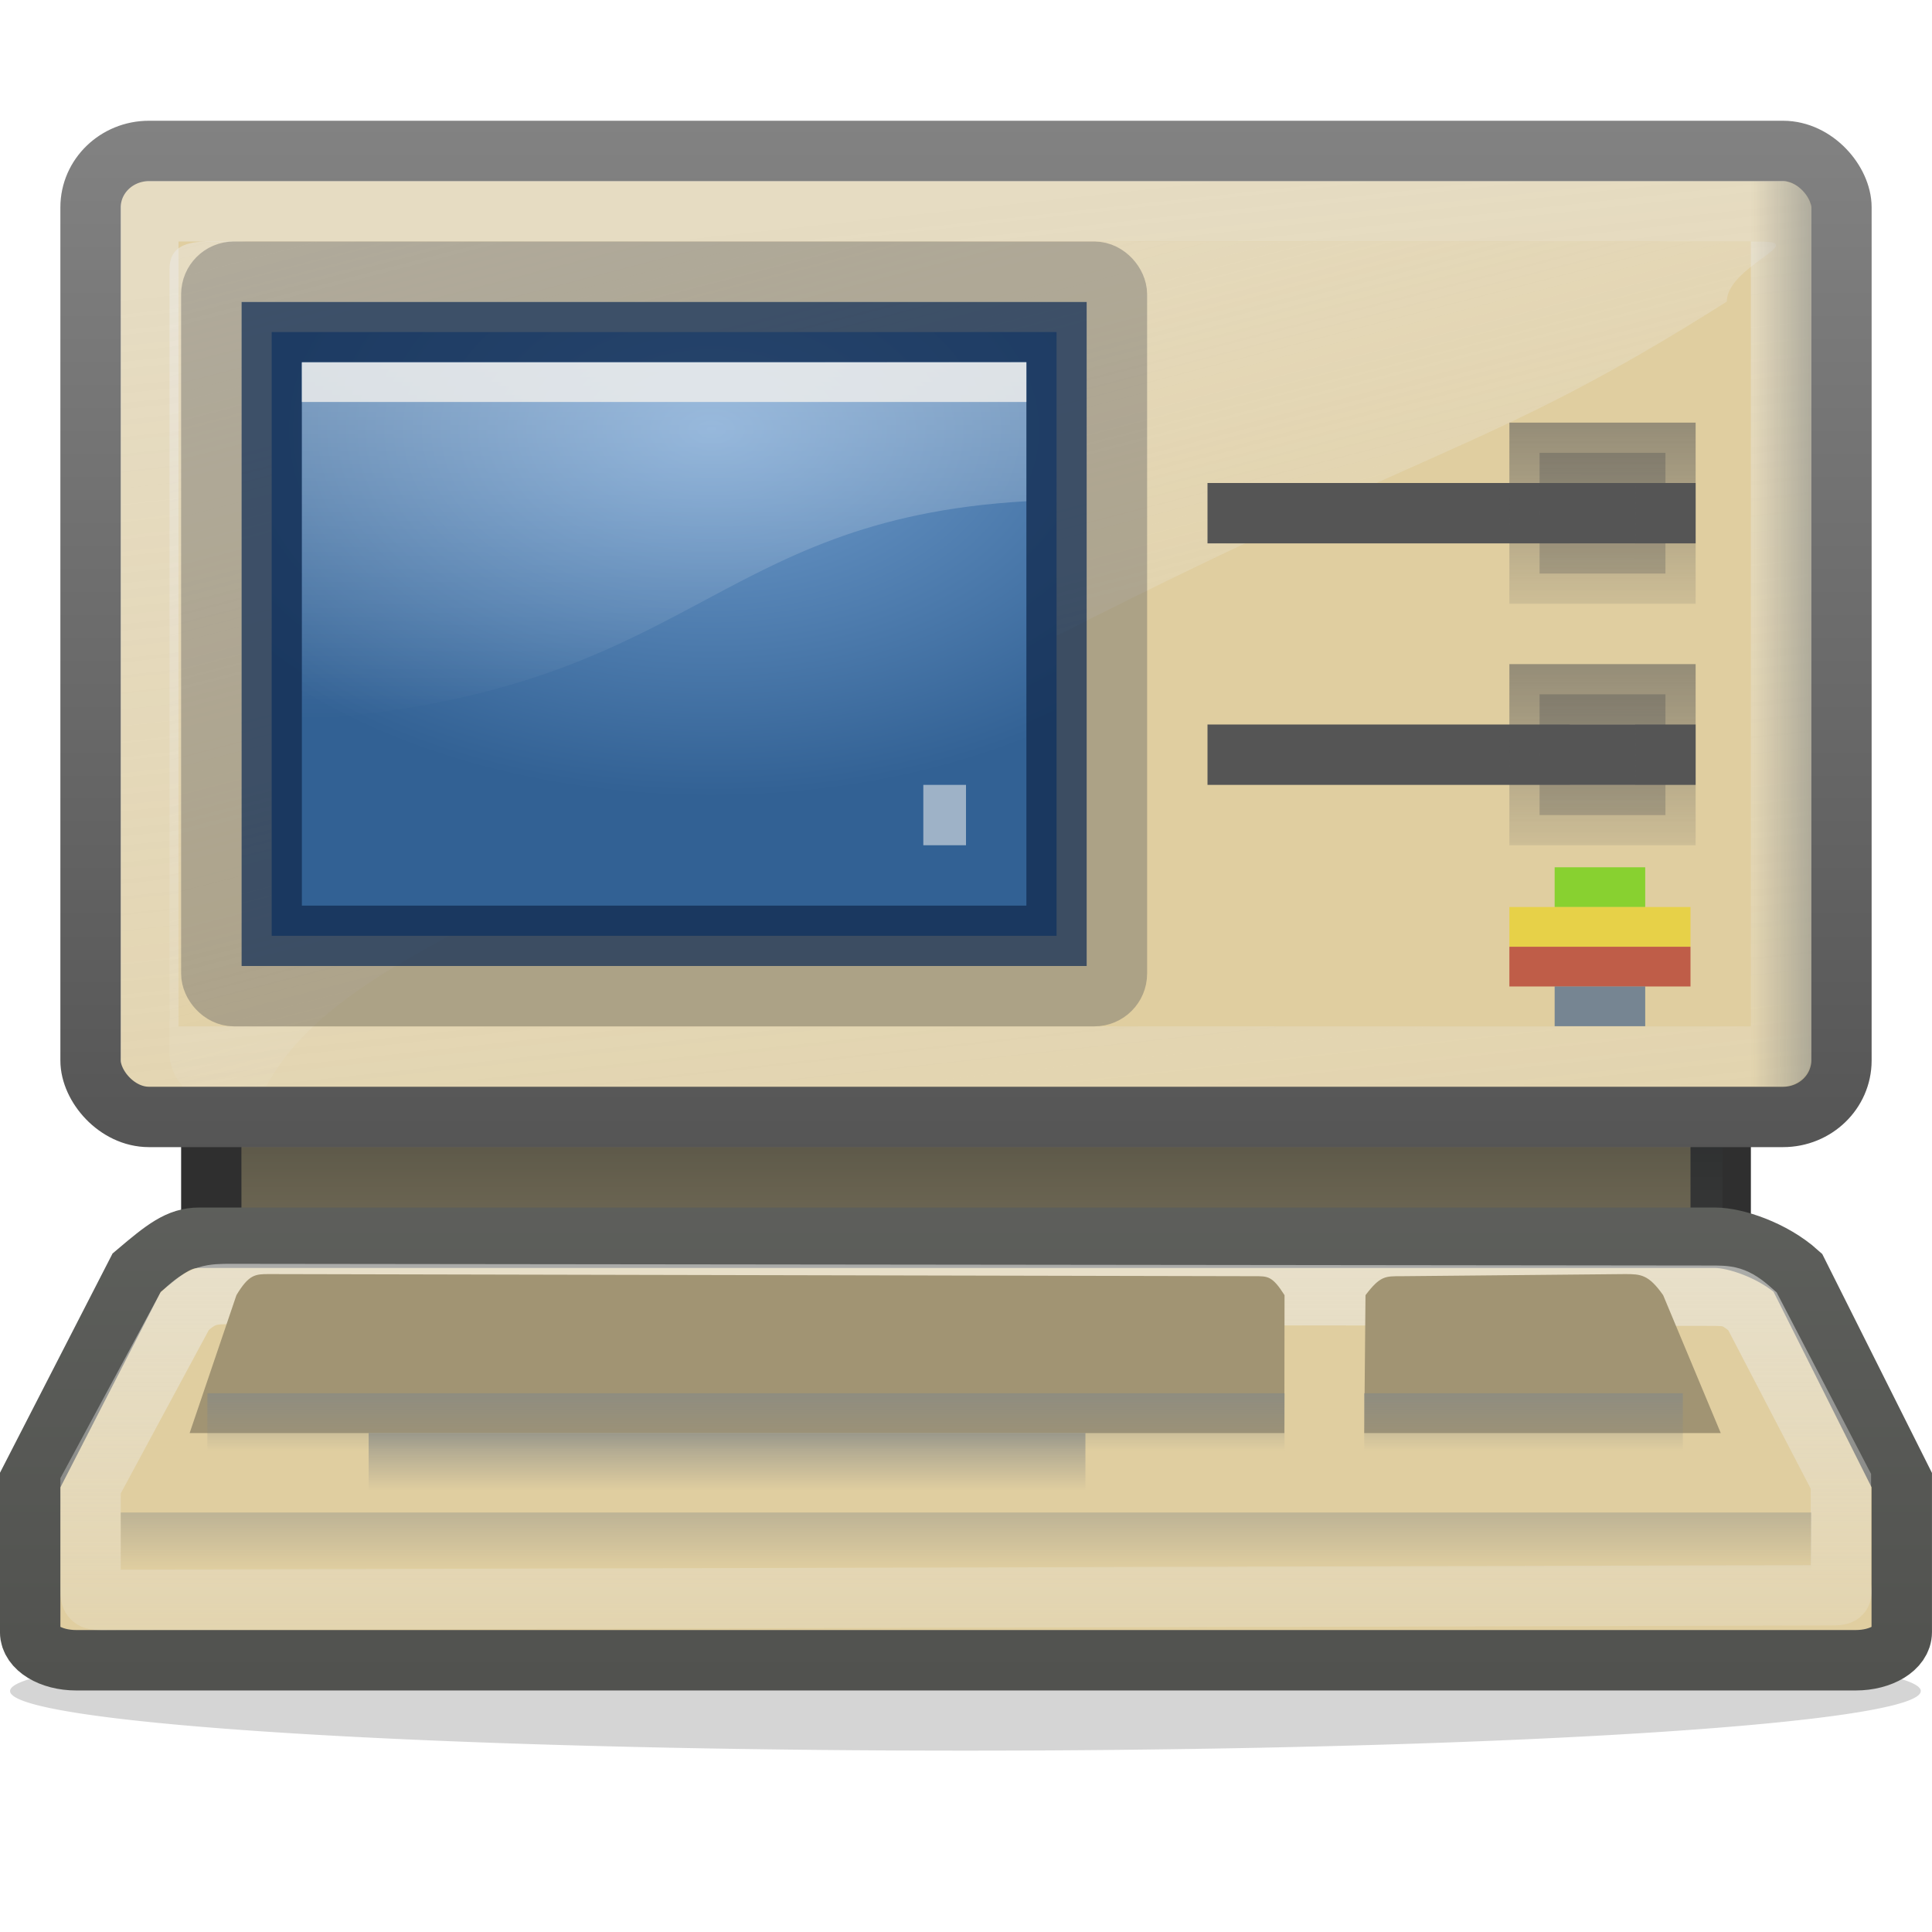 <?xml version="1.0" encoding="UTF-8" standalone="no"?>
<!-- Created with Inkscape (http://www.inkscape.org/) -->
<svg
   xmlns:dc="http://purl.org/dc/elements/1.1/"
   xmlns:cc="http://web.resource.org/cc/"
   xmlns:rdf="http://www.w3.org/1999/02/22-rdf-syntax-ns#"
   xmlns:svg="http://www.w3.org/2000/svg"
   xmlns="http://www.w3.org/2000/svg"
   xmlns:xlink="http://www.w3.org/1999/xlink"
   xmlns:sodipodi="http://sodipodi.sourceforge.net/DTD/sodipodi-0.dtd"
   xmlns:inkscape="http://www.inkscape.org/namespaces/inkscape"
   width="32"
   height="32"
   id="svg2"
   sodipodi:version="0.32"
   inkscape:version="0.45.1"
   version="1.0"
   sodipodi:docname="computer-apple-lisa-32.svg"
   inkscape:output_extension="org.inkscape.output.svg.inkscape"
   inkscape:export-filename="/home/bellaich/computer-apple-lisa-32.png"
   inkscape:export-xdpi="90"
   inkscape:export-ydpi="90"
   sodipodi:docbase="/home/bellaich/Desktop/cantos/tango/devices/computer-apple-lisa">
  <sodipodi:namedview
     id="base"
     pagecolor="#ffffff"
     bordercolor="#666666"
     borderopacity="1.0"
     gridtolerance="10000"
     guidetolerance="10"
     objecttolerance="10"
     inkscape:pageopacity="0.0"
     inkscape:pageshadow="2"
     inkscape:zoom="23.708334"
     inkscape:cx="15.850565"
     inkscape:cy="15.78879"
     inkscape:document-units="px"
     inkscape:current-layer="layer1"
     width="32px"
     height="32px"
     showgrid="true"
     inkscape:window-width="1446"
     inkscape:window-height="1236"
     inkscape:window-x="545"
     inkscape:window-y="275"
     showguides="true"
     inkscape:guide-bbox="true" />
  <defs
     id="defs4">
    <linearGradient
       inkscape:collect="always"
       id="linearGradient4516">
      <stop
         style="stop-color:#2e3436;stop-opacity:1;"
         offset="0"
         id="stop4518" />
      <stop
         style="stop-color:#2e3436;stop-opacity:0;"
         offset="1"
         id="stop4520" />
    </linearGradient>
    <linearGradient
       id="linearGradient4506"
       inkscape:collect="always">
      <stop
         id="stop4508"
         offset="0"
         style="stop-color:#2e3436;stop-opacity:1" />
      <stop
         id="stop4510"
         offset="1"
         style="stop-color:#888a85;stop-opacity:0;" />
    </linearGradient>
    <linearGradient
       id="linearGradient4488">
      <stop
         id="stop4490"
         offset="0"
         style="stop-color:#6b6d69;stop-opacity:1;" />
      <stop
         id="stop4492"
         offset="1"
         style="stop-color:#51524f;stop-opacity:1;" />
    </linearGradient>
    <linearGradient
       id="linearGradient4372">
      <stop
         id="stop4374"
         offset="0"
         style="stop-color:#858585;stop-opacity:1;" />
      <stop
         id="stop4376"
         offset="1"
         style="stop-color:#4f4f4f;stop-opacity:1;" />
    </linearGradient>
    <linearGradient
       inkscape:collect="always"
       id="linearGradient4348">
      <stop
         style="stop-color:#fefefe;stop-opacity:1;"
         offset="0"
         id="stop4350" />
      <stop
         style="stop-color:#fefefe;stop-opacity:0;"
         offset="1"
         id="stop4352" />
    </linearGradient>
    <linearGradient
       inkscape:collect="always"
       id="linearGradient4330">
      <stop
         style="stop-color:#ededed;stop-opacity:1;"
         offset="0"
         id="stop4332" />
      <stop
         style="stop-color:#ededed;stop-opacity:0;"
         offset="1"
         id="stop4334" />
    </linearGradient>
    <linearGradient
       inkscape:collect="always"
       id="linearGradient4310">
      <stop
         style="stop-color:#888a85;stop-opacity:1;"
         offset="0"
         id="stop4312" />
      <stop
         style="stop-color:#888a85;stop-opacity:0;"
         offset="1"
         id="stop4314" />
    </linearGradient>
    <linearGradient
       inkscape:collect="always"
       id="linearGradient4182">
      <stop
         offset="0"
         id="stop4184"
         style="stop-color:#eeeeec;stop-opacity:1;" />
      <stop
         offset="1"
         id="stop4186"
         style="stop-color:#eeeeec;stop-opacity:0;" />
    </linearGradient>
    <filter
       inkscape:collect="always"
       id="filter3416"
       x="-0.145"
       y="-1.593"
       width="1.29"
       height="4.187">
      <feGaussianBlur
         inkscape:collect="always"
         id="feGaussianBlur3418"
         stdDeviation="1.992" />
    </filter>
    <linearGradient
       inkscape:collect="always"
       id="linearGradient6240">
      <stop
         offset="0"
         id="stop6242"
         style="stop-color:#ffffff;stop-opacity:1;" />
      <stop
         offset="1"
         id="stop6244"
         style="stop-color:#ffffff;stop-opacity:0;" />
    </linearGradient>
    <linearGradient
       id="linearGradient5233">
      <stop
         offset="0"
         id="stop5235"
         style="stop-color:#729fcf;stop-opacity:1;" />
      <stop
         offset="1"
         id="stop5237"
         style="stop-color:#326194;stop-opacity:1;" />
    </linearGradient>
    <linearGradient
       inkscape:collect="always"
       id="linearGradient3356-526"
       y2="23.41"
       y1="6.09"
       gradientTransform="matrix(1.389,0,0,1.033,-15.937,-3.749)"
       x2="15.725"
       gradientUnits="userSpaceOnUse"
       xlink:href="#linearGradient3310-453"
       x1="9.7" />
    <linearGradient
       inkscape:collect="always"
       id="linearGradient3310-453">
      <stop
         offset="0"
         id="stop3309"
         style="stop-color:#ededed;stop-opacity:1;" />
      <stop
         offset="1"
         id="stop3315"
         style="stop-color:#ededed;stop-opacity:0;" />
    </linearGradient>
    <linearGradient
       inkscape:collect="always"
       id="linearGradient3715-845">
      <stop
         offset="0"
         id="stop3325"
         style="stop-color:#555555;stop-opacity:1;" />
      <stop
         offset="1"
         id="stop3327"
         style="stop-color:#555555;stop-opacity:0;" />
    </linearGradient>
    <linearGradient
       inkscape:collect="always"
       id="linearGradient3723-791">
      <stop
         offset="0"
         id="stop3331"
         style="stop-color:#555555;stop-opacity:1;" />
      <stop
         offset="1"
         id="stop3333"
         style="stop-color:#555555;stop-opacity:0;" />
    </linearGradient>
    <linearGradient
       inkscape:collect="always"
       xlink:href="#linearGradient6240"
       id="linearGradient4281"
       gradientUnits="userSpaceOnUse"
       gradientTransform="matrix(0.396,0,0,0.328,2.275,3.373)"
       x1="20.157"
       y1="5.1"
       x2="20.157"
       y2="26.039" />
    <radialGradient
       inkscape:collect="always"
       xlink:href="#linearGradient5233"
       id="radialGradient4285"
       gradientUnits="userSpaceOnUse"
       gradientTransform="matrix(0.513,0,0,0.321,-0.53,-17.707)"
       cx="24.006"
       cy="32.997"
       fx="24.006"
       fy="32.997"
       r="19" />
    <linearGradient
       inkscape:collect="always"
       xlink:href="#linearGradient4506"
       id="linearGradient4316"
       x1="23.741"
       y1="39.052"
       x2="23.741"
       y2="40.927"
       gradientUnits="userSpaceOnUse"
       gradientTransform="matrix(1.082,0,0,1.804,-10.073,-51.457)" />
    <linearGradient
       inkscape:collect="always"
       xlink:href="#linearGradient4310"
       id="linearGradient4328"
       gradientUnits="userSpaceOnUse"
       gradientTransform="matrix(1.222,0,0,0.251,-13.743,8.02)"
       x1="24.337"
       y1="39.052"
       x2="24.337"
       y2="42.552" />
    <linearGradient
       inkscape:collect="always"
       xlink:href="#linearGradient4330"
       id="linearGradient4336"
       x1="21"
       y1="6"
       x2="37.27"
       y2="68.923"
       gradientUnits="userSpaceOnUse"
       gradientTransform="matrix(1.04,0,0,0.437,-9.579,1.094)" />
    <linearGradient
       inkscape:collect="always"
       xlink:href="#linearGradient4310"
       id="linearGradient4342"
       gradientUnits="userSpaceOnUse"
       gradientTransform="matrix(0.662,0,0,0.503,-5.605,-49.628)"
       x1="24"
       y1="39"
       x2="24"
       y2="41" />
    <linearGradient
       inkscape:collect="always"
       xlink:href="#linearGradient4310"
       id="linearGradient4346"
       gradientUnits="userSpaceOnUse"
       gradientTransform="matrix(0.116,0,0,0.503,17.618,-16.14)"
       x1="24"
       y1="39"
       x2="24"
       y2="41" />
    <linearGradient
       inkscape:collect="always"
       xlink:href="#linearGradient4372"
       id="linearGradient4370"
       x1="23"
       y1="0"
       x2="23"
       y2="45"
       gradientUnits="userSpaceOnUse"
       gradientTransform="matrix(0.998,0,0,0.457,-7.976,0.852)" />
    <linearGradient
       inkscape:collect="always"
       xlink:href="#linearGradient4310"
       id="linearGradient4469"
       gradientUnits="userSpaceOnUse"
       gradientTransform="matrix(1.235,0,0,0.501,-14.063,5.468)"
       x1="24"
       y1="39"
       x2="24"
       y2="41" />
    <linearGradient
       inkscape:collect="always"
       xlink:href="#linearGradient4182"
       id="linearGradient4474"
       gradientUnits="userSpaceOnUse"
       gradientTransform="matrix(0.728,0,0,0.56,-1.017,0.435)"
       x1="22.568"
       y1="22.288"
       x2="22.568"
       y2="53.776" />
    <linearGradient
       inkscape:collect="always"
       xlink:href="#linearGradient4348"
       id="linearGradient4478"
       gradientUnits="userSpaceOnUse"
       gradientTransform="matrix(0.692,0,0,0.658,-0.553,-2.519)"
       x1="22"
       y1="38"
       x2="24"
       y2="43" />
    <linearGradient
       inkscape:collect="always"
       xlink:href="#linearGradient4488"
       id="linearGradient4486"
       x1="25"
       y1="17"
       x2="25"
       y2="41"
       gradientUnits="userSpaceOnUse"
       gradientTransform="matrix(0.66,0,0,0.7,0.17,-0.853)" />
    <linearGradient
       inkscape:collect="always"
       xlink:href="#linearGradient4310"
       id="linearGradient4496"
       gradientUnits="userSpaceOnUse"
       gradientTransform="matrix(0.787,0,0,0.501,-6.8,3.493)"
       x1="24"
       y1="39"
       x2="24"
       y2="41" />
    <linearGradient
       inkscape:collect="always"
       xlink:href="#linearGradient4310"
       id="linearGradient4500"
       gradientUnits="userSpaceOnUse"
       gradientTransform="matrix(0.233,0,0,0.501,19.568,3.493)"
       x1="24"
       y1="39"
       x2="24"
       y2="41" />
    <linearGradient
       inkscape:collect="always"
       xlink:href="#linearGradient4310"
       id="linearGradient4504"
       gradientUnits="userSpaceOnUse"
       gradientTransform="matrix(0.524,0,0,0.501,-0.705,4.151)"
       x1="24"
       y1="39"
       x2="24"
       y2="41" />
    <linearGradient
       inkscape:collect="always"
       xlink:href="#linearGradient4516"
       id="linearGradient4522"
       x1="30"
       y1="-7.031"
       x2="30"
       y2="-5.031"
       gradientUnits="userSpaceOnUse"
       gradientTransform="matrix(0.658,0,0,0.66,0.702,-23.894)" />
    <linearGradient
       inkscape:collect="always"
       xlink:href="#linearGradient3715-845"
       id="linearGradient3818"
       gradientUnits="userSpaceOnUse"
       gradientTransform="matrix(0.685,0,0,1,3.949,-22)"
       x1="33"
       y1="26"
       x2="32.928"
       y2="37.966" />
    <linearGradient
       inkscape:collect="always"
       xlink:href="#linearGradient3723-791"
       id="linearGradient3822"
       gradientUnits="userSpaceOnUse"
       gradientTransform="matrix(0.685,0,0,1,3.949,-22)"
       x1="34"
       y1="29"
       x2="34"
       y2="33" />
    <linearGradient
       inkscape:collect="always"
       xlink:href="#linearGradient3715-845"
       id="linearGradient3830"
       gradientUnits="userSpaceOnUse"
       gradientTransform="matrix(0.685,0,0,1,3.949,-18)"
       x1="33"
       y1="26"
       x2="32.928"
       y2="37.966" />
    <linearGradient
       inkscape:collect="always"
       xlink:href="#linearGradient3723-791"
       id="linearGradient3832"
       gradientUnits="userSpaceOnUse"
       gradientTransform="matrix(0.685,0,0,1,3.949,-18)"
       x1="34"
       y1="29"
       x2="34"
       y2="33" />
  </defs>
  <g
     inkscape:groupmode="layer"
     id="layer1"
     inkscape:label="Layer 1">
    <path
       id="path3358"
       sodipodi:cx="24.5"
       sodipodi:cy="40.5"
       transform="matrix(0.959,0,0,0.658,-7.505,1.36)"
       d="M 41,40.5 A 16.5,1.5 0 1 1 8,40.5 A 16.5,1.5 0 1 1 41,40.5 z"
       sodipodi:type="arc"
       style="opacity:0.451;color:#000000;fill:#323232;fill-opacity:1;fill-rule:evenodd;stroke:none;stroke-width:1;stroke-linecap:butt;stroke-linejoin:miter;marker:none;marker-start:none;marker-mid:none;marker-end:none;stroke-miterlimit:4;stroke-dasharray:none;stroke-dashoffset:0;stroke-opacity:1;visibility:visible;display:inline;overflow:visible;filter:url(#filter3416);enable-background:accumulate"
       sodipodi:ry="1.5"
       sodipodi:rx="16.5" />
    <rect
       id="rect2702"
       x="3.5"
       y="18.141"
       inkscape:export-xdpi="90"
       width="25"
       height="3.949"
       ry="0.329"
       inkscape:export-ydpi="90"
       style="opacity:1;color:#000000;fill:#736a52;fill-opacity:1;fill-rule:evenodd;stroke:#2f2f2f;stroke-width:1;stroke-linecap:butt;stroke-linejoin:round;marker:none;marker-start:none;marker-mid:none;marker-end:none;stroke-miterlimit:4;stroke-dasharray:none;stroke-dashoffset:0;stroke-opacity:1;visibility:visible;display:inline;overflow:visible;enable-background:accumulate" />
    <rect
       id="rect2700"
       x="2"
       y="3"
       width="28"
       height="15.47"
       ry="0"
       style="opacity:1;color:#000000;fill:#e0cea0;fill-opacity:1;fill-rule:evenodd;stroke:none;stroke-width:1;stroke-linecap:butt;stroke-linejoin:round;marker:none;marker-start:none;marker-mid:none;marker-end:none;stroke-miterlimit:4;stroke-dasharray:none;stroke-dashoffset:0;stroke-opacity:1;visibility:visible;display:inline;overflow:visible;enable-background:accumulate" />
    <path
       d="M 4.197,4.002 C 12.066,4.002 21.311,4.002 29.18,4.002 C 29.949,4.002 28.601,4.423 28.601,4.996 C 24.493,7.592 23.843,7.237 16.189,11.203 C 8.551,15.161 5.095,15.96 4.197,18.47 C 3.428,18.47 2.808,18.01 2.808,17.437 C 2.808,13.303 2.808,8.594 2.808,4.46 C 2.808,3.887 3.428,4.002 4.197,4.002 z"
       id="path3354"
       style="opacity:0.533;color:#000000;fill:url(#linearGradient3356-526);fill-opacity:1;fill-rule:evenodd;stroke:none;stroke-width:1;stroke-linecap:butt;stroke-linejoin:round;marker:none;marker-start:none;marker-mid:none;marker-end:none;stroke-miterlimit:4;stroke-dashoffset:0;stroke-opacity:1;visibility:visible;display:inline;overflow:visible;enable-background:accumulate"
       sodipodi:nodetypes="ccczcccc" />
    <rect
       id="rect3305"
       x="2.457"
       y="3.5"
       width="27.043"
       height="14"
       ry="0"
       rx="0"
       style="opacity:0.439;color:#000000;fill:none;fill-opacity:1;fill-rule:evenodd;stroke:url(#linearGradient4336);stroke-width:1;stroke-linecap:butt;stroke-linejoin:round;marker:none;marker-start:none;marker-mid:none;marker-end:none;stroke-miterlimit:4;stroke-dasharray:none;stroke-dashoffset:0;stroke-opacity:1;visibility:visible;display:inline;overflow:visible;enable-background:accumulate" />
    <rect
       id="rect4784"
       x="-47"
       y="14"
       width="48"
       height="48"
       style="fill:none;fill-opacity:0.75;fill-rule:evenodd;stroke:none;stroke-width:1px;stroke-linecap:butt;stroke-linejoin:miter;stroke-opacity:1" />
    <path
       id="path5473"
       sodipodi:cx="29"
       sodipodi:cy="31.5"
       transform="translate(-319.448,-27.139)"
       d="M 29,31.5 A 0,0.5 0 1 1 29,31.5 A 0,0.5 0 1 1 29,31.5 z"
       sodipodi:type="arc"
       style="color:#000000;fill:#d3d3d3;fill-opacity:1;fill-rule:evenodd;stroke:#bababa;stroke-width:1;stroke-linecap:butt;stroke-linejoin:miter;marker:none;marker-start:none;marker-mid:none;marker-end:none;stroke-miterlimit:4;stroke-dasharray:none;stroke-dashoffset:0;stroke-opacity:1;visibility:visible;display:inline;overflow:visible"
       sodipodi:ry="0.5"
       sodipodi:rx="0" />
    <path
       d="M -81.5,3.5 L -70.5,3.5"
       id="path5932"
       style="fill:none;fill-rule:evenodd;stroke:#ffffff;stroke-width:1px;stroke-linecap:butt;stroke-linejoin:miter;stroke-opacity:0.162" />
    <rect
       style="fill:none;fill-opacity:0.75;fill-rule:evenodd;stroke:none;stroke-width:1px;stroke-linecap:butt;stroke-linejoin:miter;stroke-opacity:1"
       id="rect4225"
       width="48"
       height="48"
       x="3"
       y="-54" />
    <rect
       style="fill:url(#radialGradient4285);fill-opacity:1;fill-rule:evenodd;stroke:#142e54;stroke-width:1;stroke-linecap:butt;stroke-linejoin:miter;stroke-miterlimit:4;stroke-dasharray:none;stroke-opacity:0.802"
       id="rect9208"
       width="13"
       height="10"
       x="4.5"
       y="-15.5"
       transform="scale(1,-1)" />
    <path
       style="opacity:0.373;fill:url(#linearGradient4281);fill-opacity:1;fill-rule:evenodd;stroke:none;stroke-width:1px;stroke-linecap:butt;stroke-linejoin:miter;stroke-opacity:1"
       d="M 5,6.01 L 5,11.923 C 11.507,11.478 11.71,8.603 17,8.302 L 17,6 L 5,6.01 z"
       id="path4073"
       sodipodi:nodetypes="ccccc" />
    <rect
       style="opacity:0.836;color:#000000;fill:#eeeeec;fill-opacity:1;fill-rule:evenodd;stroke:none;stroke-width:1;stroke-linecap:butt;stroke-linejoin:round;marker:none;marker-start:none;marker-mid:none;marker-end:none;stroke-miterlimit:4;stroke-dasharray:none;stroke-dashoffset:0;stroke-opacity:0.646;visibility:visible;display:inline;overflow:visible;enable-background:accumulate"
       id="rect3424"
       width="12"
       height="0.658"
       x="5"
       y="6" />
    <rect
       style="opacity:0.311;color:#000000;fill:url(#linearGradient4316);fill-opacity:1;fill-rule:evenodd;stroke:none;stroke-width:1;stroke-linecap:butt;stroke-linejoin:miter;marker:none;marker-start:none;marker-mid:none;marker-end:none;stroke-miterlimit:4;stroke-dasharray:none;stroke-dashoffset:0;stroke-opacity:1;visibility:visible;display:inline;overflow:visible;enable-background:accumulate"
       id="rect4308"
       width="24.532"
       height="4.735"
       x="4"
       y="19"
       ry="0" />
    <g
       id="g4382"
       transform="matrix(0.75,0,0,0.658,15.25,-5.444)">
      <rect
         y="30.105"
         x="14"
         height="1"
         width="2"
         id="rect4318"
         style="opacity:0.803;color:#000000;fill:#73d216;fill-opacity:1;fill-rule:evenodd;stroke:none;stroke-width:1;stroke-linecap:butt;stroke-linejoin:miter;marker:none;marker-start:none;marker-mid:none;marker-end:none;stroke-miterlimit:4;stroke-dasharray:none;stroke-dashoffset:0;stroke-opacity:1;visibility:visible;display:inline;overflow:visible;enable-background:accumulate" />
      <rect
         style="opacity:0.549;color:#000000;fill:#edd400;fill-opacity:1;fill-rule:evenodd;stroke:none;stroke-width:1;stroke-linecap:butt;stroke-linejoin:miter;marker:none;marker-start:none;marker-mid:none;marker-end:none;stroke-miterlimit:4;stroke-dasharray:none;stroke-dashoffset:0;stroke-opacity:1;visibility:visible;display:inline;overflow:visible;enable-background:accumulate"
         id="rect4320"
         width="4"
         height="1"
         x="13"
         y="31.105" />
      <rect
         y="32.105"
         x="13"
         height="1"
         width="4"
         id="rect4322"
         style="opacity:0.549;color:#000000;fill:#a40000;fill-opacity:1;fill-rule:evenodd;stroke:none;stroke-width:1;stroke-linecap:butt;stroke-linejoin:miter;marker:none;marker-start:none;marker-mid:none;marker-end:none;stroke-miterlimit:4;stroke-dasharray:none;stroke-dashoffset:0;stroke-opacity:1;visibility:visible;display:inline;overflow:visible;enable-background:accumulate" />
      <rect
         style="opacity:0.549;color:#000000;fill:#204a87;fill-opacity:1;fill-rule:evenodd;stroke:none;stroke-width:1;stroke-linecap:butt;stroke-linejoin:miter;marker:none;marker-start:none;marker-mid:none;marker-end:none;stroke-miterlimit:4;stroke-dasharray:none;stroke-dashoffset:0;stroke-opacity:1;visibility:visible;display:inline;overflow:visible;enable-background:accumulate"
         id="rect4324"
         width="2"
         height="1"
         x="14"
         y="33.105" />
    </g>
    <rect
       y="13"
       x="15.293"
       height="1"
       width="0.707"
       id="rect4338"
       style="opacity:0.57;color:#000000;fill:#eeeeec;fill-opacity:1;fill-rule:evenodd;stroke:none;stroke-width:1;stroke-linecap:butt;stroke-linejoin:round;marker:none;marker-start:none;marker-mid:none;marker-end:none;stroke-miterlimit:4;stroke-dasharray:none;stroke-dashoffset:0;stroke-opacity:0.646;visibility:visible;display:inline;overflow:visible;enable-background:accumulate" />
    <rect
       style="opacity:0.586;color:#000000;fill:url(#linearGradient4342);fill-opacity:1;fill-rule:evenodd;stroke:none;stroke-width:1;stroke-linecap:butt;stroke-linejoin:miter;marker:none;marker-start:none;marker-mid:none;marker-end:none;stroke-miterlimit:4;stroke-dasharray:none;stroke-dashoffset:0;stroke-opacity:1;visibility:visible;display:inline;overflow:visible;enable-background:accumulate"
       id="rect4340"
       width="15"
       height="1.319"
       x="3"
       y="-30"
       ry="0"
       transform="matrix(0,1,-1,0,0,0)" />
    <rect
       id="rect3326"
       x="1.5"
       y="2.5"
       width="29"
       height="16"
       ry="0.934"
       rx="0.967"
       style="opacity:1;color:#000000;fill:none;fill-opacity:1;fill-rule:evenodd;stroke:url(#linearGradient4370);stroke-width:1;stroke-linecap:butt;stroke-linejoin:round;marker:none;marker-start:none;marker-mid:none;marker-end:none;stroke-miterlimit:4;stroke-dasharray:none;stroke-dashoffset:0;stroke-opacity:1;visibility:visible;display:inline;overflow:visible;enable-background:accumulate" />
    <rect
       id="rect2704"
       x="3.5"
       y="4.5"
       width="15"
       height="12"
       ry="0.375"
       style="opacity:0.611;color:#000000;fill:none;fill-opacity:1;fill-rule:evenodd;stroke:#606060;stroke-width:1;stroke-linecap:butt;stroke-linejoin:round;marker:none;marker-start:none;marker-mid:none;marker-end:none;stroke-miterlimit:4;stroke-dasharray:none;stroke-dashoffset:0;stroke-opacity:0.654;visibility:visible;display:inline;overflow:visible;enable-background:accumulate" />
    <rect
       style="color:#000000;fill:#555555;fill-opacity:1;fill-rule:evenodd;stroke:none;stroke-width:1;stroke-linecap:butt;stroke-linejoin:miter;marker:none;marker-start:none;marker-mid:none;marker-end:none;stroke-miterlimit:4;stroke-dasharray:none;stroke-dashoffset:0;stroke-opacity:1;visibility:visible;display:inline;overflow:visible;enable-background:accumulate"
       rx="0"
       ry="0"
       height="1"
       width="8.085"
       y="8"
       x="20"
       id="rect4412" />
    <rect
       style="opacity:0.541;color:#000000;fill:url(#linearGradient3818);fill-opacity:1;fill-rule:evenodd;stroke:url(#linearGradient3822);stroke-width:1;stroke-linecap:butt;stroke-linejoin:miter;marker:none;marker-start:none;marker-mid:none;marker-end:none;stroke-miterlimit:4;stroke-dasharray:none;stroke-dashoffset:0;stroke-opacity:1;visibility:visible;display:inline;overflow:visible;enable-background:accumulate"
       rx="0"
       ry="0"
       height="2"
       width="2.085"
       y="7.5"
       x="25.5"
       id="rect4414" />
    <rect
       id="rect3352"
       x="7.402"
       y="22.818"
       inkscape:export-xdpi="90"
       width="17.294"
       height="2.632"
       ry="0.188"
       inkscape:export-ydpi="90"
       style="opacity:0.275;color:#000000;fill:none;fill-opacity:1;fill-rule:evenodd;stroke:url(#linearGradient4478);stroke-width:1;stroke-linecap:butt;stroke-linejoin:round;marker:none;marker-start:none;marker-mid:none;marker-end:none;stroke-miterlimit:4;stroke-dasharray:none;stroke-dashoffset:0;stroke-opacity:1;visibility:visible;display:inline;overflow:visible;enable-background:accumulate" />
    <path
       id="rect2919"
       d="M 3.298,20.501 L 28.407,20.501 C 28.743,20.501 29.363,20.707 29.777,21.079 L 31.499,24.515 L 31.499,27.034 C 31.499,27.292 31.16,27.499 30.737,27.499 L 1.262,27.499 C 0.84,27.499 0.5,27.292 0.5,27.034 L 0.5,24.515 L 2.264,21.079 C 2.73,20.684 2.963,20.501 3.298,20.501 z "
       style="color:#000000;fill:#e0cea0;fill-opacity:1;fill-rule:nonzero;stroke:url(#linearGradient4486);stroke-width:1.001;stroke-linecap:butt;stroke-linejoin:miter;marker:none;marker-start:none;marker-mid:none;marker-end:none;stroke-miterlimit:4;stroke-dashoffset:0;stroke-opacity:1;visibility:visible;display:inline;overflow:visible"
       sodipodi:nodetypes="ccccccccccc"
       inkscape:export-filename="/home/bellaich/rect2919.png"
       inkscape:export-xdpi="90"
       inkscape:export-ydpi="90" />
    <path
       d="M 3.83,21.433 L 28.306,21.461 C 28.628,21.461 28.73,21.455 29.026,21.719 L 30.491,24.535 L 30.491,26.233 C 30.491,26.432 30.583,26.423 30.178,26.423 L 1.924,26.499 C 1.518,26.499 1.5,26.528 1.5,26.328 L 1.5,24.61 L 3.058,21.719 C 3.353,21.436 3.508,21.433 3.83,21.433 z "
       id="path3819"
       style="color:#000000;fill:none;fill-opacity:1;fill-rule:nonzero;stroke:url(#linearGradient4474);stroke-width:1;stroke-linecap:butt;stroke-linejoin:miter;marker:none;marker-start:none;marker-mid:none;marker-end:none;stroke-miterlimit:4;stroke-dasharray:none;stroke-dashoffset:0;stroke-opacity:1;visibility:visible;display:inline;overflow:visible"
       sodipodi:nodetypes="ccccccccccc" />
    <path
       id="path4178"
       d="M 4.454,21.103 L 20.775,21.138 C 20.999,21.138 21.071,21.13 21.276,21.452 L 21.273,23.736 L 3.141,23.736 L 3.916,21.452 C 4.122,21.107 4.23,21.103 4.454,21.103 z"
       style="color:#000000;fill:#a19473;fill-opacity:1;fill-rule:nonzero;stroke:none;stroke-width:1;stroke-linecap:butt;stroke-linejoin:miter;marker:none;marker-start:none;marker-mid:none;marker-end:none;stroke-miterlimit:4;stroke-dasharray:none;stroke-dashoffset:0;stroke-opacity:1;visibility:visible;display:inline;overflow:visible"
       sodipodi:nodetypes="ccccccc" />
    <path
       d="M 26.912,21.103 L 23.21,21.138 C 22.945,21.138 22.861,21.13 22.617,21.452 L 22.596,23.736 L 28.501,23.736 L 27.547,21.452 C 27.304,21.107 27.176,21.103 26.912,21.103 z"
       id="path4180"
       style="color:#000000;fill:#a19473;fill-opacity:1;fill-rule:nonzero;stroke:none;stroke-width:1;stroke-linecap:butt;stroke-linejoin:miter;marker:none;marker-start:none;marker-mid:none;marker-end:none;stroke-miterlimit:4;stroke-dasharray:none;stroke-dashoffset:0;stroke-opacity:1;visibility:visible;display:inline;overflow:visible"
       sodipodi:nodetypes="ccccccc" />
    <rect
       ry="0"
       y="25.052"
       x="2"
       height="1.316"
       width="28"
       id="rect4424"
       style="opacity:0.414;color:#000000;fill:url(#linearGradient4469);fill-opacity:1;fill-rule:evenodd;stroke:none;stroke-width:1;stroke-linecap:butt;stroke-linejoin:miter;marker:none;marker-start:none;marker-mid:none;marker-end:none;stroke-miterlimit:4;stroke-dasharray:none;stroke-dashoffset:0;stroke-opacity:1;visibility:visible;display:inline;overflow:visible;enable-background:accumulate" />
    <rect
       style="opacity:0.758;color:#000000;fill:url(#linearGradient4496);fill-opacity:1;fill-rule:evenodd;stroke:none;stroke-width:1;stroke-linecap:butt;stroke-linejoin:miter;marker:none;marker-start:none;marker-mid:none;marker-end:none;stroke-miterlimit:4;stroke-dasharray:none;stroke-dashoffset:0;stroke-opacity:1;visibility:visible;display:inline;overflow:visible;enable-background:accumulate"
       id="rect4494"
       width="17.841"
       height="1.316"
       x="3.435"
       y="23.077"
       ry="0" />
    <rect
       ry="0"
       y="23.077"
       x="22.596"
       height="1.316"
       width="5.277"
       id="rect4498"
       style="opacity:0.758;color:#000000;fill:url(#linearGradient4500);fill-opacity:1;fill-rule:evenodd;stroke:none;stroke-width:1;stroke-linecap:butt;stroke-linejoin:miter;marker:none;marker-start:none;marker-mid:none;marker-end:none;stroke-miterlimit:4;stroke-dasharray:none;stroke-dashoffset:0;stroke-opacity:1;visibility:visible;display:inline;overflow:visible;enable-background:accumulate" />
    <rect
       ry="0"
       y="23.735"
       x="6.106"
       height="1.316"
       width="11.872"
       id="rect4502"
       style="opacity:0.758;color:#000000;fill:url(#linearGradient4504);fill-opacity:1;fill-rule:evenodd;stroke:none;stroke-width:1;stroke-linecap:butt;stroke-linejoin:miter;marker:none;marker-start:none;marker-mid:none;marker-end:none;stroke-miterlimit:4;stroke-dasharray:none;stroke-dashoffset:0;stroke-opacity:1;visibility:visible;display:inline;overflow:visible;enable-background:accumulate" />
    <rect
       id="rect3825"
       x="20"
       y="12"
       width="8.085"
       height="1"
       ry="0"
       rx="0"
       style="color:#000000;fill:#555555;fill-opacity:1;fill-rule:evenodd;stroke:none;stroke-width:1;stroke-linecap:butt;stroke-linejoin:miter;marker:none;marker-start:none;marker-mid:none;marker-end:none;stroke-miterlimit:4;stroke-dasharray:none;stroke-dashoffset:0;stroke-opacity:1;visibility:visible;display:inline;overflow:visible;enable-background:accumulate" />
    <rect
       id="rect3827"
       x="25.5"
       y="11.5"
       width="2.085"
       height="2"
       ry="0"
       rx="0"
       style="opacity:0.541;color:#000000;fill:url(#linearGradient3830);fill-opacity:1;fill-rule:evenodd;stroke:url(#linearGradient3832);stroke-width:1;stroke-linecap:butt;stroke-linejoin:miter;marker:none;marker-start:none;marker-mid:none;marker-end:none;stroke-miterlimit:4;stroke-dasharray:none;stroke-dashoffset:0;stroke-opacity:1;visibility:visible;display:inline;overflow:visible;enable-background:accumulate" />
  </g>
</svg>
